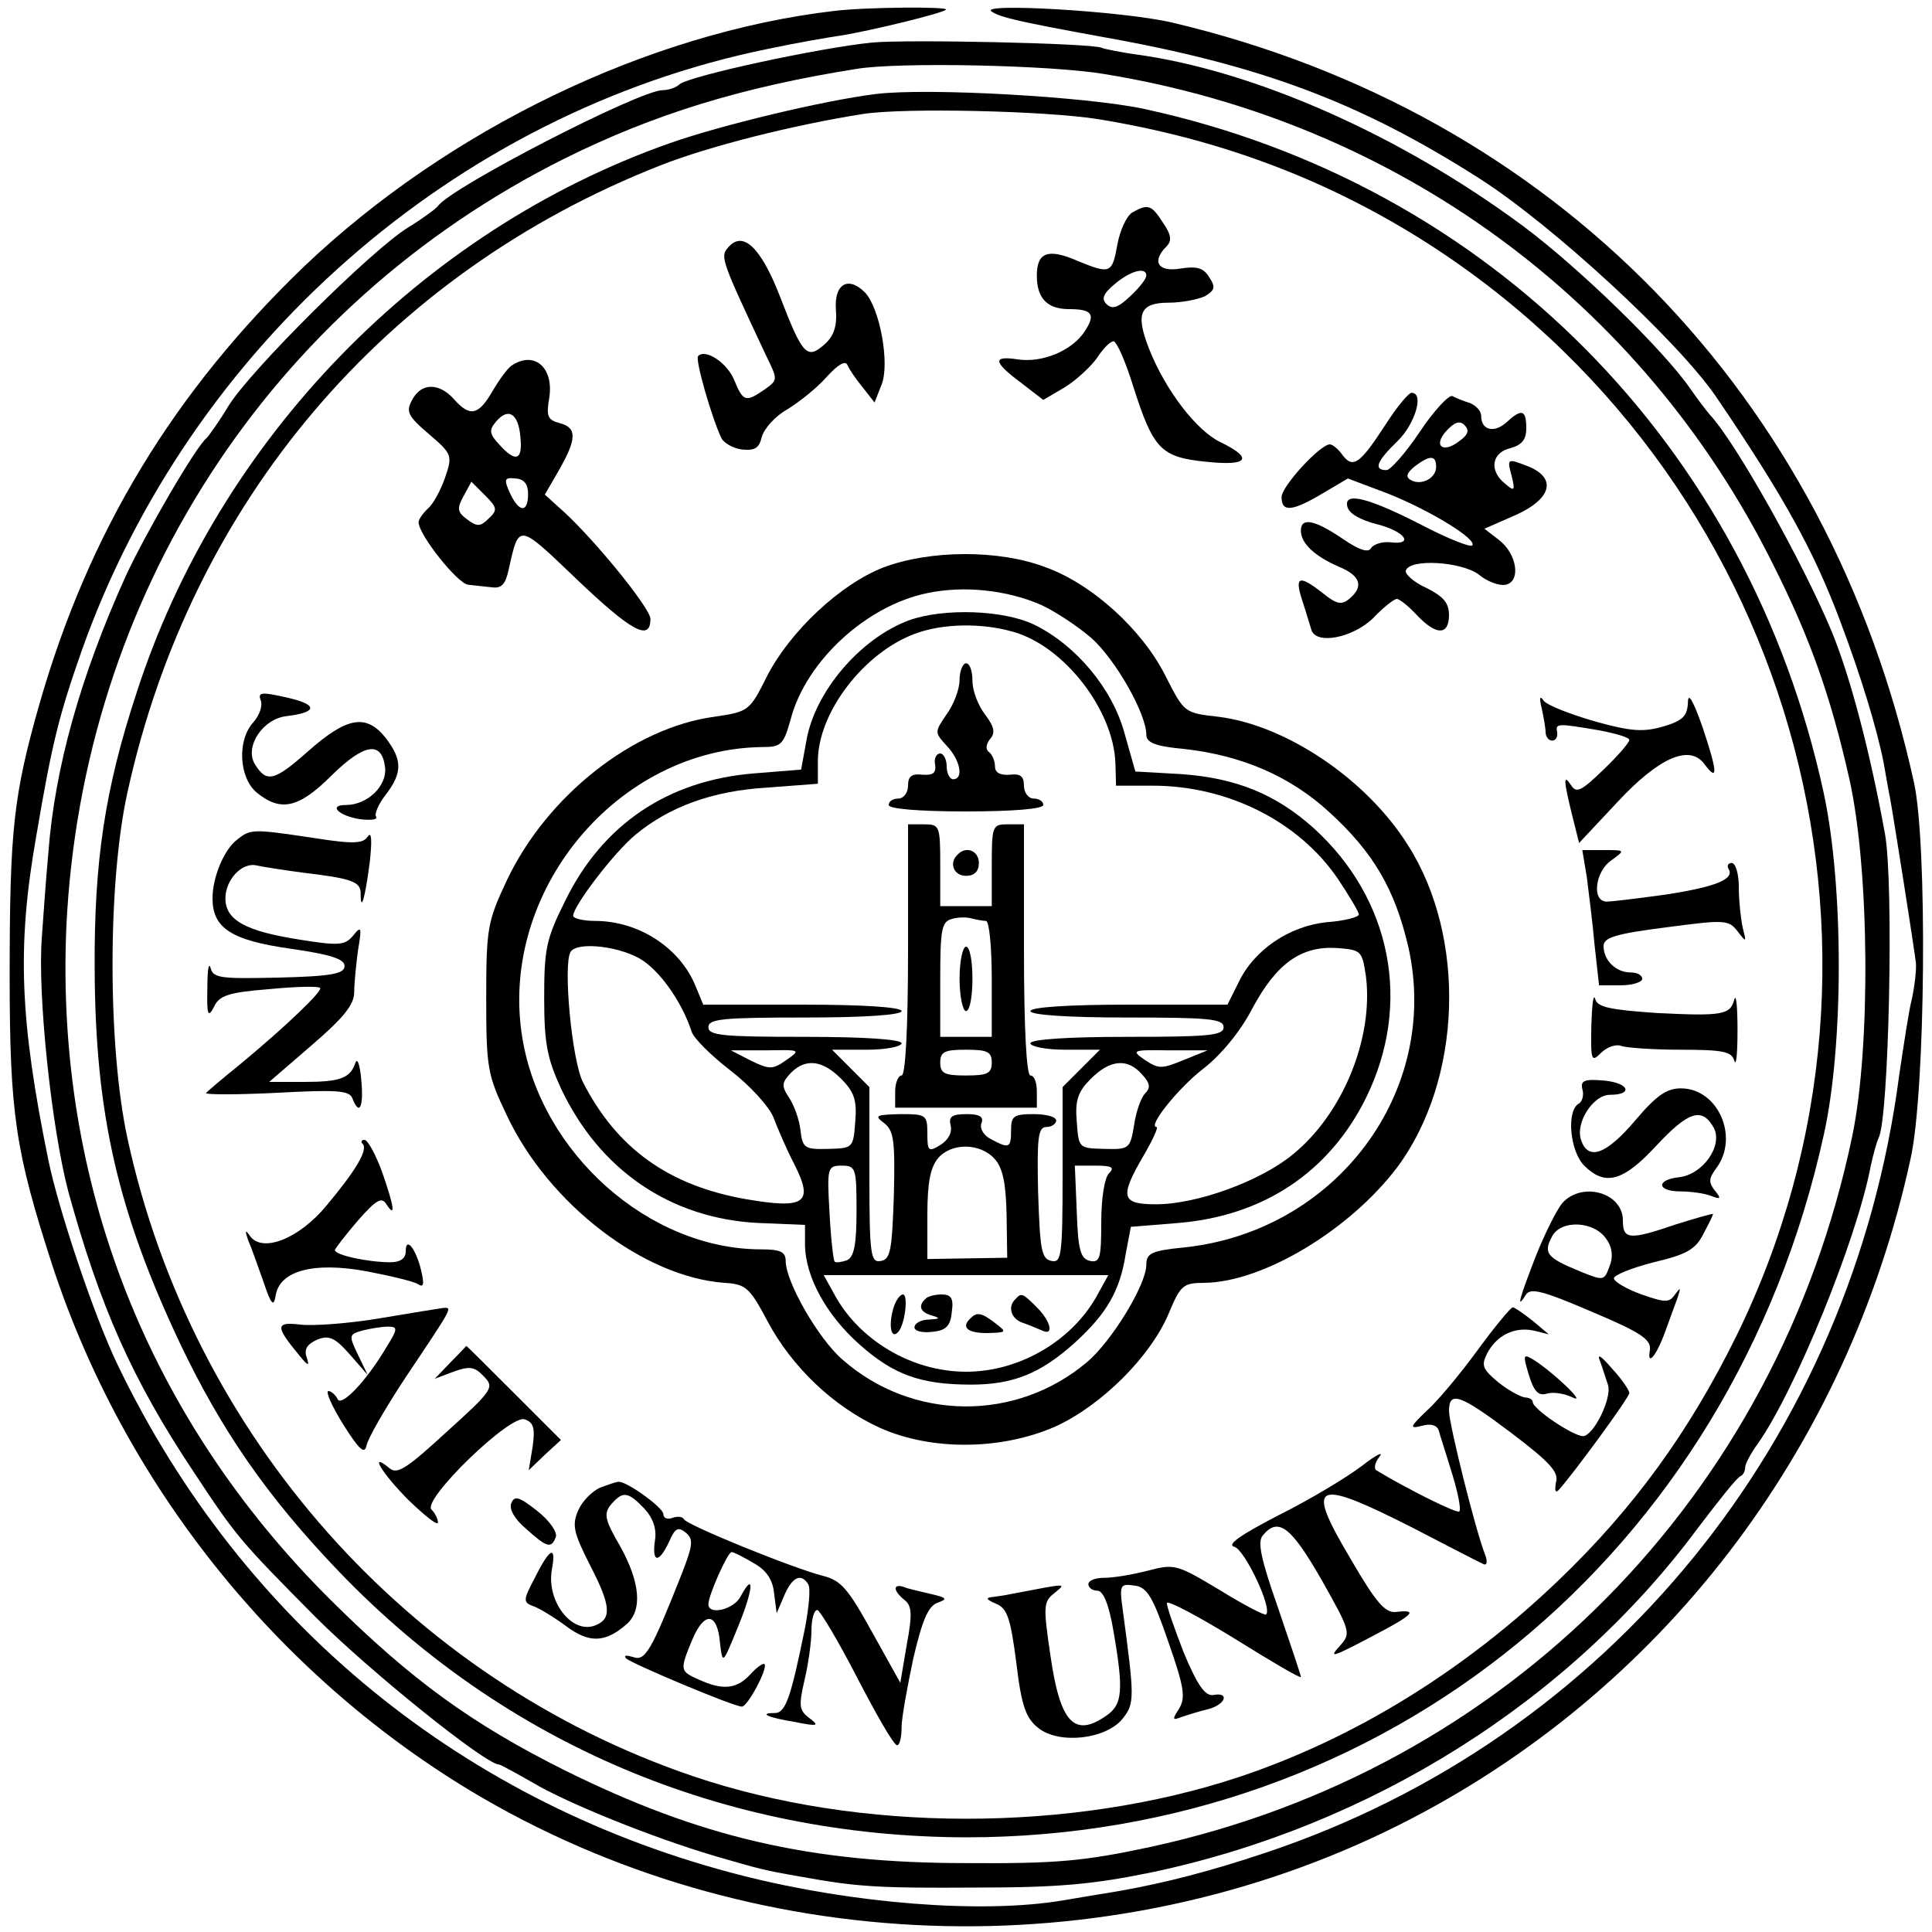 <?xml version="1.0" standalone="no"?>
<!DOCTYPE svg PUBLIC "-//W3C//DTD SVG 20010904//EN"
 "http://www.w3.org/TR/2001/REC-SVG-20010904/DTD/svg10.dtd">
<svg version="1.0" xmlns="http://www.w3.org/2000/svg"
 width="300pt" height="300pt" viewBox="0 0 300 300"
 preserveAspectRatio="xMidYMid meet">
<g transform="translate(0,300) scale(0.1,-0.1)"
fill="#000000" stroke="none">
<path d="M1295 2983 c-289 -34 -599 -184 -822 -396 -203 -195 -335 -412 -412
-681 -40 -141 -46 -194 -46 -421 0 -215 9 -273 66 -449 111 -339 345 -633 650
-817 433 -260 988 -280 1441 -53 407 204 697 583 795 1036 23 105 26 488 5
583 -132 602 -559 1040 -1152 1180 -77 18 -303 31 -280 17 13 -9 44 -16 170
-39 248 -44 402 -102 587 -220 113 -72 307 -251 367 -338 106 -156 153 -241
194 -351 31 -82 57 -167 67 -219 3 -16 7 -41 10 -55 6 -33 37 -230 40 -255 1
-11 -2 -36 -6 -55 -5 -19 -13 -73 -20 -120 -74 -566 -451 -1029 -984 -1207
-87 -29 -153 -46 -225 -59 -19 -3 -60 -10 -90 -15 -125 -21 -325 -5 -495 38
-432 109 -779 392 -972 793 -36 74 -92 241 -108 319 -44 216 -49 330 -19 501
25 148 36 190 71 290 168 473 580 835 1065 934 42 9 94 18 115 21 48 8 155 34
162 40 5 5 -126 4 -174 -2z"/>
<path d="M1355 2934 c-82 -8 -285 -52 -300 -65 -5 -5 -17 -9 -26 -9 -36 0
-329 -151 -349 -180 -3 -4 -23 -19 -46 -33 -57 -35 -245 -222 -279 -277 -15
-25 -31 -47 -34 -50 -16 -12 -95 -148 -126 -215 -70 -155 -110 -297 -120 -430
-4 -44 -8 -102 -10 -130 -7 -89 15 -296 41 -395 49 -178 99 -292 195 -436 66
-100 71 -106 189 -225 84 -84 264 -229 285 -229 2 0 26 -13 52 -28 54 -32 185
-85 283 -114 69 -20 75 -22 133 -32 88 -16 120 -18 272 -17 129 0 183 5 275
24 339 72 647 265 847 535 32 42 61 79 66 80 4 2 7 8 7 14 0 5 9 22 20 37 57
81 153 315 175 431 4 19 10 39 12 43 16 27 24 395 10 472 -23 127 -54 245 -83
315 -45 108 -150 295 -189 336 -5 6 -19 24 -30 40 -42 61 -174 189 -260 253
-190 141 -420 243 -605 267 -19 3 -42 7 -50 10 -19 7 -301 13 -355 8z m360
-49 c455 -74 835 -353 1038 -761 58 -115 90 -206 119 -335 31 -140 33 -416 4
-554 -117 -559 -536 -983 -1090 -1103 -103 -22 -145 -26 -286 -25 -242 0 -413
40 -623 144 -144 72 -238 140 -363 264 -285 283 -428 649 -411 1045 24 514
315 965 774 1194 139 69 276 111 453 139 65 11 303 6 385 -8z"/>
<path d="M1360 2854 c-81 -10 -239 -48 -319 -76 -387 -136 -702 -460 -829
-854 -49 -149 -66 -261 -65 -429 1 -223 35 -375 133 -582 64 -134 134 -236
246 -353 257 -268 598 -412 974 -413 651 0 1189 440 1332 1091 31 139 31 385
0 530 -117 541 -520 947 -1056 1063 -89 19 -336 33 -416 23z m345 -39 c185
-30 349 -91 501 -186 575 -361 787 -1099 490 -1704 -73 -148 -159 -267 -276
-379 -146 -140 -316 -245 -495 -305 -262 -87 -590 -87 -849 1 -442 150 -778
529 -878 990 -31 143 -31 398 0 538 99 451 400 805 827 973 76 30 207 63 315
80 64 10 284 5 365 -8z"/>
<path d="M1758 2670 c-9 -6 -19 -28 -23 -50 -8 -45 -11 -46 -62 -25 -46 20
-63 13 -63 -23 0 -35 16 -52 50 -52 36 0 42 -8 24 -35 -19 -29 -65 -49 -104
-43 -39 6 -38 -4 5 -36 l35 -27 34 20 c19 12 41 33 50 46 9 14 20 25 25 25 5
0 19 -32 31 -71 31 -97 43 -109 113 -116 65 -7 74 5 23 30 -37 17 -86 80 -112
146 -21 54 -14 71 31 71 20 0 45 5 56 10 15 9 17 14 7 29 -9 15 -19 18 -45 14
-35 -6 -45 11 -22 34 9 9 8 18 -5 37 -18 28 -23 30 -48 16z m22 -98 c0 -5 -11
-19 -25 -32 -19 -18 -28 -21 -37 -12 -8 8 -5 16 13 31 25 21 49 27 49 13z"/>
<path d="M1130 2615 c-12 -14 -9 -21 60 -168 18 -37 18 -37 -3 -52 -29 -20
-33 -19 -47 15 -11 27 -45 49 -56 37 -5 -5 21 -95 36 -127 4 -8 18 -16 32 -18
20 -2 27 2 31 20 4 13 21 32 39 42 18 11 46 33 61 50 18 20 30 27 33 19 3 -7
14 -23 24 -35 l18 -23 11 28 c13 33 -3 119 -26 143 -26 26 -48 13 -45 -27 2
-25 -3 -41 -18 -54 -27 -24 -34 -16 -69 75 -30 77 -58 103 -81 75z"/>
<path d="M794 2432 c-6 -4 -19 -22 -29 -39 -22 -38 -35 -41 -60 -13 -23 26
-51 26 -65 -1 -10 -18 -7 -25 26 -53 36 -31 37 -33 25 -68 -7 -20 -19 -42 -27
-48 -7 -7 -14 -16 -14 -21 0 -19 60 -95 77 -97 10 -1 27 -3 37 -4 15 -2 21 5
26 28 16 72 14 72 105 -15 85 -81 115 -98 115 -62 0 17 -93 131 -143 174 l-21
19 22 38 c28 49 28 66 1 73 -19 5 -21 11 -16 40 7 47 -24 73 -59 49z m14 -110
c4 -37 -7 -41 -33 -12 -15 16 -16 22 -5 35 19 23 35 13 38 -23z m12 -89 c0
-30 -14 -29 -28 1 -10 22 -9 25 9 23 13 -1 19 -9 19 -24z m-61 -38 c-13 -13
-18 -13 -33 -2 -16 12 -17 17 -6 37 l12 22 21 -21 c19 -19 20 -23 6 -36z"/>
<path d="M2151 2340 c-39 -60 -50 -68 -66 -47 -7 10 -16 17 -20 17 -15 0 -75
-65 -75 -82 0 -24 17 -22 64 6 l39 23 61 -23 c66 -26 141 -72 132 -81 -3 -3
-36 10 -73 29 -87 45 -126 55 -121 32 2 -11 19 -21 46 -28 44 -11 59 -33 20
-28 -12 1 -25 -3 -29 -9 -4 -8 -19 -3 -45 15 -43 29 -64 33 -64 12 0 -20 22
-40 59 -56 34 -14 39 -31 16 -50 -12 -10 -20 -8 -41 9 -37 29 -44 26 -32 -11
6 -18 12 -39 14 -45 6 -25 64 -14 96 17 16 17 33 30 37 30 4 0 18 -11 31 -25
30 -32 50 -32 50 0 0 19 -9 29 -35 42 -20 9 -34 22 -32 27 6 19 86 14 113 -6
13 -11 32 -18 42 -16 24 5 18 48 -11 70 l-22 17 48 21 c58 26 65 59 17 77 -29
11 -30 11 -23 -15 6 -24 5 -26 -10 -13 -25 20 -21 48 8 55 18 5 25 13 25 31 0
29 -7 31 -31 9 -19 -17 -39 -12 -39 10 0 8 -8 16 -17 20 -10 3 -22 8 -28 11
-5 2 -28 -22 -50 -55 -22 -33 -46 -60 -52 -60 -21 0 -15 14 17 45 27 26 42 75
22 75 -5 0 -23 -22 -41 -50z m115 -25 c-26 -20 -41 -7 -20 16 13 14 21 16 28
9 8 -8 6 -15 -8 -25z m-36 -40 c0 -18 -24 -30 -40 -20 -8 5 -5 11 7 21 24 18
33 17 33 -1z"/>
<path d="M1372 2119 c-67 -26 -145 -99 -181 -169 -27 -54 -28 -55 -82 -63
-126 -17 -260 -123 -322 -254 -30 -64 -32 -74 -32 -183 0 -109 2 -119 32 -182
65 -138 213 -251 338 -260 33 -2 39 -7 67 -60 38 -71 102 -132 174 -165 80
-36 189 -35 273 2 72 33 148 109 176 176 18 43 22 47 55 47 92 1 227 83 300
180 100 135 108 356 16 500 -64 102 -189 186 -294 199 -53 6 -53 6 -82 63 -36
72 -114 143 -186 169 -73 28 -180 27 -252 0z m244 -58 c22 -10 57 -33 79 -52
37 -33 85 -117 85 -150 0 -12 14 -18 59 -22 89 -10 164 -42 225 -98 69 -63
102 -120 123 -210 50 -224 -112 -441 -348 -466 -51 -5 -59 -9 -59 -27 0 -31
-54 -119 -92 -151 -110 -93 -271 -92 -380 4 -38 33 -88 121 -88 153 0 14 -8
18 -38 18 -174 0 -342 149 -371 329 -37 227 148 449 374 451 28 0 32 4 43 44
24 90 118 176 212 195 56 12 123 5 176 -18z"/>
<path d="M1412 2037 c-76 -28 -147 -111 -160 -188 l-8 -44 -74 -6 c-133 -11
-234 -79 -292 -197 -30 -60 -33 -75 -33 -152 0 -71 5 -94 26 -140 60 -127 170
-202 306 -209 l73 -3 0 -32 c1 -49 33 -108 85 -154 53 -47 95 -62 173 -62 65
0 108 17 162 66 48 44 69 79 78 137 l8 42 74 6 c132 11 234 79 291 194 72 146
40 309 -81 419 -59 53 -121 78 -206 84 l-71 4 -17 60 c-19 69 -75 136 -140
168 -48 23 -140 26 -194 7z m161 -18 c79 -22 156 -121 159 -204 l1 -35 57 0
c116 0 226 -55 287 -144 18 -27 33 -52 33 -56 0 -4 -22 -10 -50 -12 -58 -6
-113 -43 -137 -94 l-17 -34 -153 0 c-95 0 -153 -4 -153 -10 0 -6 57 -10 150
-10 127 0 150 -2 150 -15 0 -13 -23 -15 -150 -15 -93 0 -150 -4 -150 -10 0 -5
24 -10 54 -10 l54 0 -29 -29 -29 -29 0 -137 c0 -125 -2 -136 -17 -133 -16 3
-18 17 -21 106 -2 86 0 102 13 102 8 0 15 5 15 10 0 6 -16 10 -35 10 -31 0
-35 -3 -35 -25 0 -28 -3 -29 -31 -14 -12 6 -18 17 -15 25 4 10 -3 14 -23 14
-23 0 -28 -4 -25 -17 3 -11 -3 -23 -16 -31 -18 -11 -20 -10 -20 18 0 29 -2 30
-42 30 -38 -1 -41 -2 -25 -14 15 -12 17 -27 15 -112 -3 -85 -5 -99 -20 -102
-16 -3 -18 8 -18 133 l0 137 -29 29 -29 29 54 0 c30 0 54 5 54 10 0 6 -57 10
-150 10 -127 0 -150 2 -150 15 0 13 23 15 150 15 93 0 150 4 150 10 0 6 -58
10 -154 10 l-154 0 -12 29 c-24 59 -88 101 -156 101 -19 0 -34 4 -34 8 0 15
64 99 97 126 52 43 119 68 204 73 l79 6 0 35 c0 76 72 169 151 198 43 16 103
17 152 3z m-574 -511 c30 -21 61 -67 75 -110 3 -10 30 -37 60 -60 31 -24 60
-56 67 -73 6 -16 20 -49 32 -72 31 -61 18 -71 -75 -55 -119 21 -200 78 -253
182 -17 34 -31 182 -19 202 11 17 81 8 113 -14z m1122 -24 c12 -96 -36 -214
-114 -277 -50 -41 -148 -77 -212 -77 -54 0 -57 11 -19 76 14 24 23 44 20 44
-15 0 34 61 73 91 26 20 57 57 75 92 38 71 76 98 131 95 39 -3 40 -4 46 -44z
m-900 -130 c-21 -15 -26 -15 -55 -1 l-31 16 55 0 c53 1 54 1 31 -15z m617 0
c-34 -14 -39 -14 -60 0 -22 15 -20 16 37 15 l60 0 -37 -15z m-532 -29 c20 -20
25 -33 22 -67 -3 -41 -4 -41 -42 -42 -36 -1 -40 1 -43 29 -2 17 -10 39 -18 51
-12 18 -11 23 3 38 23 23 49 20 78 -9z m467 7 c13 -14 14 -21 5 -30 -6 -6 -14
-28 -17 -49 -6 -37 -8 -38 -46 -37 -40 1 -40 1 -43 42 -3 34 2 47 22 67 30 30
57 32 79 7z m-229 -131 c13 -14 18 -38 19 -87 l1 -67 -62 -1 -62 -1 0 69 c0
51 5 74 17 88 21 24 65 23 87 -1z m-214 -81 c0 -54 -4 -72 -15 -77 -9 -3 -17
-4 -19 -2 -2 2 -6 37 -8 77 -4 69 -3 72 19 72 22 0 23 -4 23 -70z m392 58 c-7
-7 -12 -39 -12 -76 0 -55 -2 -63 -17 -60 -15 3 -19 16 -21 76 l-3 72 33 0 c25
0 29 -3 20 -12z m-16 -185 c-38 -73 -121 -123 -206 -123 -85 0 -168 50 -206
123 l-15 27 221 0 221 0 -15 -27z"/>
<path d="M1490 1944 c0 -14 -9 -38 -20 -53 -19 -28 -19 -28 0 -49 21 -22 27
-52 10 -52 -5 0 -10 9 -10 20 0 11 -5 20 -10 20 -6 0 -10 -8 -8 -17 2 -13 -3
-17 -19 -16 -17 2 -23 -2 -23 -17 0 -11 -7 -20 -15 -20 -8 0 -15 -4 -15 -10 0
-6 47 -10 120 -10 73 0 120 4 120 10 0 6 -7 10 -15 10 -8 0 -15 9 -15 20 0 15
-6 19 -22 17 -15 -1 -23 3 -23 13 0 8 -4 18 -9 22 -6 4 -5 12 1 20 9 10 7 19
-7 38 -11 14 -20 37 -20 53 0 15 -4 27 -10 27 -5 0 -10 -12 -10 -26z"/>
<path d="M1410 1525 c0 -123 -4 -195 -10 -195 -5 0 -10 -11 -10 -25 l0 -25
110 0 110 0 0 25 c0 14 -4 25 -10 25 -6 0 -10 72 -10 195 l0 195 -25 0 c-24 0
-25 -2 -25 -64 l0 -63 -40 0 -40 0 0 63 c0 62 -1 64 -25 64 l-25 0 0 -195z
m121 45 c5 0 9 -40 9 -90 l0 -90 -40 0 -40 0 0 89 c0 77 2 90 18 94 9 3 23 3
30 1 8 -2 18 -4 23 -4z m9 -220 c0 -17 -7 -20 -40 -20 -33 0 -40 3 -40 20 0
17 7 20 40 20 33 0 40 -3 40 -20z"/>
<path d="M1490 1480 c0 -27 5 -50 10 -50 6 0 10 23 10 50 0 28 -4 50 -10 50
-5 0 -10 -22 -10 -50z"/>
<path d="M1487 1673 c-14 -13 -6 -33 13 -33 13 0 20 7 20 20 0 19 -20 27 -33
13z"/>
<path d="M1386 964 c-6 -24 -2 -43 8 -33 11 10 17 59 8 59 -5 0 -13 -12 -16
-26z"/>
<path d="M1437 983 c-12 -11 -8 -21 11 -26 13 -4 11 -5 -5 -6 -13 0 -23 -6
-23 -12 0 -6 12 -9 28 -7 21 2 28 9 30 31 3 21 -1 27 -16 27 -10 0 -22 -3 -25
-7z"/>
<path d="M1577 983 c-13 -12 -7 -31 11 -37 9 -3 23 -9 30 -12 19 -9 14 14 -8
36 -22 22 -24 23 -33 13z"/>
<path d="M1507 953 c-15 -14 -5 -23 26 -23 30 1 31 1 13 15 -22 17 -29 18 -39
8z"/>
<path d="M405 1912 c3 -8 -2 -23 -12 -34 -25 -28 -22 -86 6 -109 37 -30 65
-24 116 27 51 50 78 54 83 12 3 -28 -27 -58 -61 -58 -28 0 -11 -17 22 -22 17
-2 28 -1 25 4 -3 4 4 20 15 34 26 34 26 54 0 88 -30 38 -60 33 -120 -20 -53
-47 -65 -50 -83 -21 -17 27 12 71 49 75 49 6 49 18 0 29 -40 9 -45 8 -40 -5z"/>
<path d="M2621 1909 c-1 -21 -8 -28 -38 -37 -31 -9 -50 -8 -107 8 -38 11 -74
25 -79 32 -6 9 -7 4 -3 -12 3 -14 6 -31 6 -37 0 -7 5 -13 10 -13 6 0 9 6 8 13
-3 14 0 14 65 3 26 -5 47 -11 47 -15 0 -4 -18 -25 -40 -46 -34 -33 -42 -37
-50 -25 -13 20 -12 8 1 -45 l11 -44 59 63 c65 70 113 91 136 59 21 -28 20 -12
-3 57 -15 43 -23 56 -23 39z"/>
<path d="M368 1696 c-20 -15 -38 -58 -38 -91 0 -46 29 -65 120 -78 63 -9 85
-16 85 -27 0 -12 -20 -16 -102 -18 -90 -2 -102 -1 -106 15 -3 10 -5 -4 -5 -32
-1 -41 1 -46 10 -29 8 18 22 23 85 28 41 4 77 5 80 2 5 -4 -52 -59 -127 -121
-25 -20 -47 -39 -50 -42 -3 -3 46 -3 108 0 93 5 114 4 119 -8 11 -29 18 -14
14 28 -2 23 -6 35 -9 27 -8 -24 -23 -30 -80 -30 l-54 0 66 57 c49 42 66 63 66
82 0 14 3 44 6 66 6 35 5 38 -7 23 -13 -16 -22 -17 -84 -7 -83 13 -115 30
-115 64 0 29 26 57 49 51 9 -2 41 -7 71 -11 76 -9 90 -14 90 -32 0 -32 7 -7
14 47 4 35 3 50 -3 41 -7 -11 -22 -12 -85 -2 -94 14 -97 14 -118 -3z"/>
<path d="M2464 1638 c3 -24 9 -71 12 -105 l7 -63 33 0 c19 0 34 5 34 10 0 6
-8 10 -18 10 -23 0 -42 19 -42 41 0 13 18 19 97 29 91 12 97 12 111 -6 14 -18
14 -18 8 6 -3 14 -6 42 -6 63 0 20 -5 37 -11 37 -5 0 -8 -4 -5 -9 10 -16 -19
-28 -97 -40 -43 -6 -84 -11 -92 -11 -24 0 -18 47 7 64 22 16 22 16 -11 16
l-34 0 7 -42z"/>
<path d="M2471 1407 c-1 -54 0 -57 15 -42 9 9 23 14 31 11 8 -3 50 -6 93 -6
66 0 79 -3 83 -17 3 -10 5 11 5 47 0 36 -2 58 -5 48 -6 -24 -19 -26 -120 -21
-73 5 -93 9 -96 22 -3 9 -5 -10 -6 -42z"/>
<path d="M2457 1309 c3 -9 0 -20 -6 -23 -19 -12 -13 -74 9 -96 32 -32 60 -25
111 30 51 55 72 61 90 29 15 -28 -17 -73 -54 -77 -36 -4 -34 -22 2 -22 16 0
38 -3 48 -7 15 -6 16 -4 6 8 -10 13 -10 19 2 35 36 48 3 124 -55 124 -22 0
-38 -11 -71 -50 -45 -53 -73 -63 -84 -30 -9 27 19 70 45 70 36 0 30 18 -8 22
-32 3 -38 0 -35 -13z"/>
<path d="M563 1224 c9 -9 -10 -41 -56 -96 -43 -52 -100 -74 -119 -47 -7 10 -8
9 -3 -6 5 -11 15 -40 24 -65 12 -36 16 -40 19 -22 6 39 59 53 141 38 37 -7 74
-16 80 -20 9 -6 10 0 5 21 -8 34 -24 54 -24 30 0 -11 -8 -17 -24 -17 -34 0
-86 11 -86 19 1 3 17 24 36 46 28 32 37 37 44 25 15 -23 12 -3 -7 51 -10 27
-22 49 -27 49 -5 0 -6 -3 -3 -6z"/>
<path d="M2426 1132 c-9 -11 -27 -47 -41 -82 -26 -67 -31 -85 -16 -61 7 12 26
7 103 -26 76 -32 92 -43 90 -59 -5 -27 10 -10 24 29 6 17 15 41 19 52 5 16 5
17 -4 5 -9 -13 -15 -13 -52 0 -22 8 -42 19 -43 25 0 5 27 16 62 25 51 12 65
20 77 44 8 15 15 29 15 31 0 1 -25 -6 -57 -16 -73 -25 -83 -24 -83 6 0 43 -63
61 -94 27z m69 -57 c9 -13 10 -28 4 -42 -8 -22 -9 -22 -46 -7 -51 21 -57 28
-43 54 14 27 67 24 85 -5z"/>
<path d="M590 953 c-47 -8 -102 -12 -122 -10 -41 5 -41 -2 -3 -48 14 -17 16
-17 11 -2 -4 12 1 20 17 27 18 7 27 3 50 -23 l28 -32 -15 31 c-15 31 -14 32 7
38 12 3 30 6 39 6 16 0 16 -3 -2 -32 -32 -54 -71 -94 -76 -80 -3 6 -10 12 -14
12 -5 0 5 -23 23 -52 24 -38 33 -47 36 -33 2 11 29 58 60 105 75 112 74 110
59 109 -7 -1 -51 -8 -98 -16z"/>
<path d="M2294 903 c-27 -37 -62 -79 -79 -94 -26 -25 -27 -28 -7 -23 14 4 23
1 26 -7 2 -8 12 -38 21 -68 9 -29 14 -55 11 -58 -3 -4 -81 35 -129 64 -4 3 -2
12 5 21 7 9 -5 3 -27 -14 -22 -17 -80 -52 -128 -76 -62 -32 -83 -47 -70 -50
16 -5 59 -95 49 -105 -2 -2 -35 15 -72 38 -67 40 -70 41 -112 30 -23 -6 -53
-11 -67 -11 -14 0 -25 -4 -25 -10 0 -5 6 -10 14 -10 9 0 18 -21 25 -63 16 -92
14 -114 -11 -131 -50 -35 -72 -11 -87 94 -11 75 -11 83 6 96 19 16 23 16 -66
-1 -9 -2 -23 -4 -31 -5 -10 -1 -8 -4 6 -10 18 -7 23 -22 32 -91 8 -68 15 -87
34 -102 32 -26 105 -18 131 14 19 24 19 31 0 172 -5 36 -3 38 18 35 20 -2 29
-17 53 -87 25 -71 27 -87 17 -104 -11 -17 -11 -19 4 -13 9 3 28 9 41 12 27 7
34 27 8 22 -13 -2 -25 16 -46 66 -15 39 -27 73 -26 77 2 4 49 -21 106 -56 56
-35 102 -62 102 -59 0 3 -16 50 -35 106 -27 77 -33 104 -24 114 24 29 44 13
91 -69 44 -78 46 -83 30 -101 -20 -22 -16 -21 56 17 57 30 64 38 30 34 -17 -2
-31 14 -70 81 -72 121 -59 128 95 50 56 -29 106 -55 111 -57 5 -2 6 5 2 15
-15 38 -56 203 -56 223 0 32 17 26 98 -35 59 -45 73 -60 68 -76 -2 -12 -1 -17
4 -12 22 24 110 144 110 151 0 4 -12 22 -27 38 -18 21 -24 24 -18 10 4 -11 9
-27 12 -36 6 -21 -23 -79 -39 -79 -15 0 -78 42 -78 53 0 4 -6 7 -12 7 -7 1
-26 11 -42 24 -24 20 -26 26 -17 44 15 29 43 42 72 36 l24 -6 -25 21 c-14 11
-28 21 -31 21 -3 0 -28 -30 -55 -67z"/>
<path d="M699 884 l-24 -25 29 11 c25 9 33 8 47 -7 17 -17 15 -21 -57 -86 -62
-57 -77 -67 -89 -57 -34 28 -11 -9 30 -50 25 -24 45 -40 45 -34 0 5 -4 14 -10
20 -15 15 123 149 145 140 14 -5 16 -14 12 -43 l-6 -36 25 24 25 23 -73 73
c-40 40 -73 73 -74 73 0 0 -11 -12 -25 -26z"/>
<path d="M2374 865 c8 -26 15 -33 28 -29 10 3 28 0 40 -6 24 -12 -33 42 -63
60 -14 8 -14 5 -5 -25z"/>
<path d="M932 690 c-12 -5 -28 -21 -34 -35 -10 -23 -8 -34 19 -87 32 -62 33
-82 7 -92 -36 -14 -76 38 -67 87 7 38 -3 34 -26 -12 -19 -36 -19 -39 -3 -45 9
-3 32 -17 51 -31 36 -27 61 -26 94 3 25 22 21 65 -10 121 -24 41 -26 51 -14
65 18 21 26 20 51 -6 14 -15 20 -32 17 -50 -5 -35 6 -36 22 -2 9 21 14 24 26
14 12 -10 11 -19 -6 -63 -48 -121 -57 -137 -76 -130 -10 3 -15 3 -11 -2 8 -8
167 -75 180 -75 9 0 41 60 35 66 -2 2 -12 -5 -22 -16 -21 -23 -43 -25 -80 -8
-29 13 -30 14 -10 62 19 45 39 42 43 -5 4 -34 4 -34 28 25 24 58 26 88 4 47
-10 -20 -50 -30 -50 -12 0 14 30 81 36 81 3 0 19 -8 34 -17 20 -11 30 -26 32
-47 l4 -31 12 28 c12 28 26 35 37 17 4 -6 1 -36 -5 -68 -22 -108 -30 -132 -47
-132 -26 0 -11 -7 32 -14 35 -7 38 -6 22 6 -16 12 -17 19 -8 58 6 25 11 60 11
78 0 17 4 32 9 32 4 0 32 -47 62 -105 30 -58 57 -105 62 -105 4 0 7 12 7 28 0
15 9 63 18 106 14 60 23 81 37 87 17 6 16 8 -10 14 -16 4 -36 8 -42 11 -17 5
-16 -6 1 -20 12 -9 13 -22 4 -70 l-10 -59 -44 79 c-37 67 -48 80 -76 87 -47
12 -212 79 -216 88 -2 4 -10 5 -18 2 -8 -3 -14 0 -14 6 0 10 -58 52 -70 50 -3
0 -15 -4 -28 -9z"/>
<path d="M794 666 c-4 -9 5 -25 23 -40 32 -29 39 -31 46 -13 3 8 -10 26 -29
41 -28 22 -35 24 -40 12z"/>
</g>
</svg>
